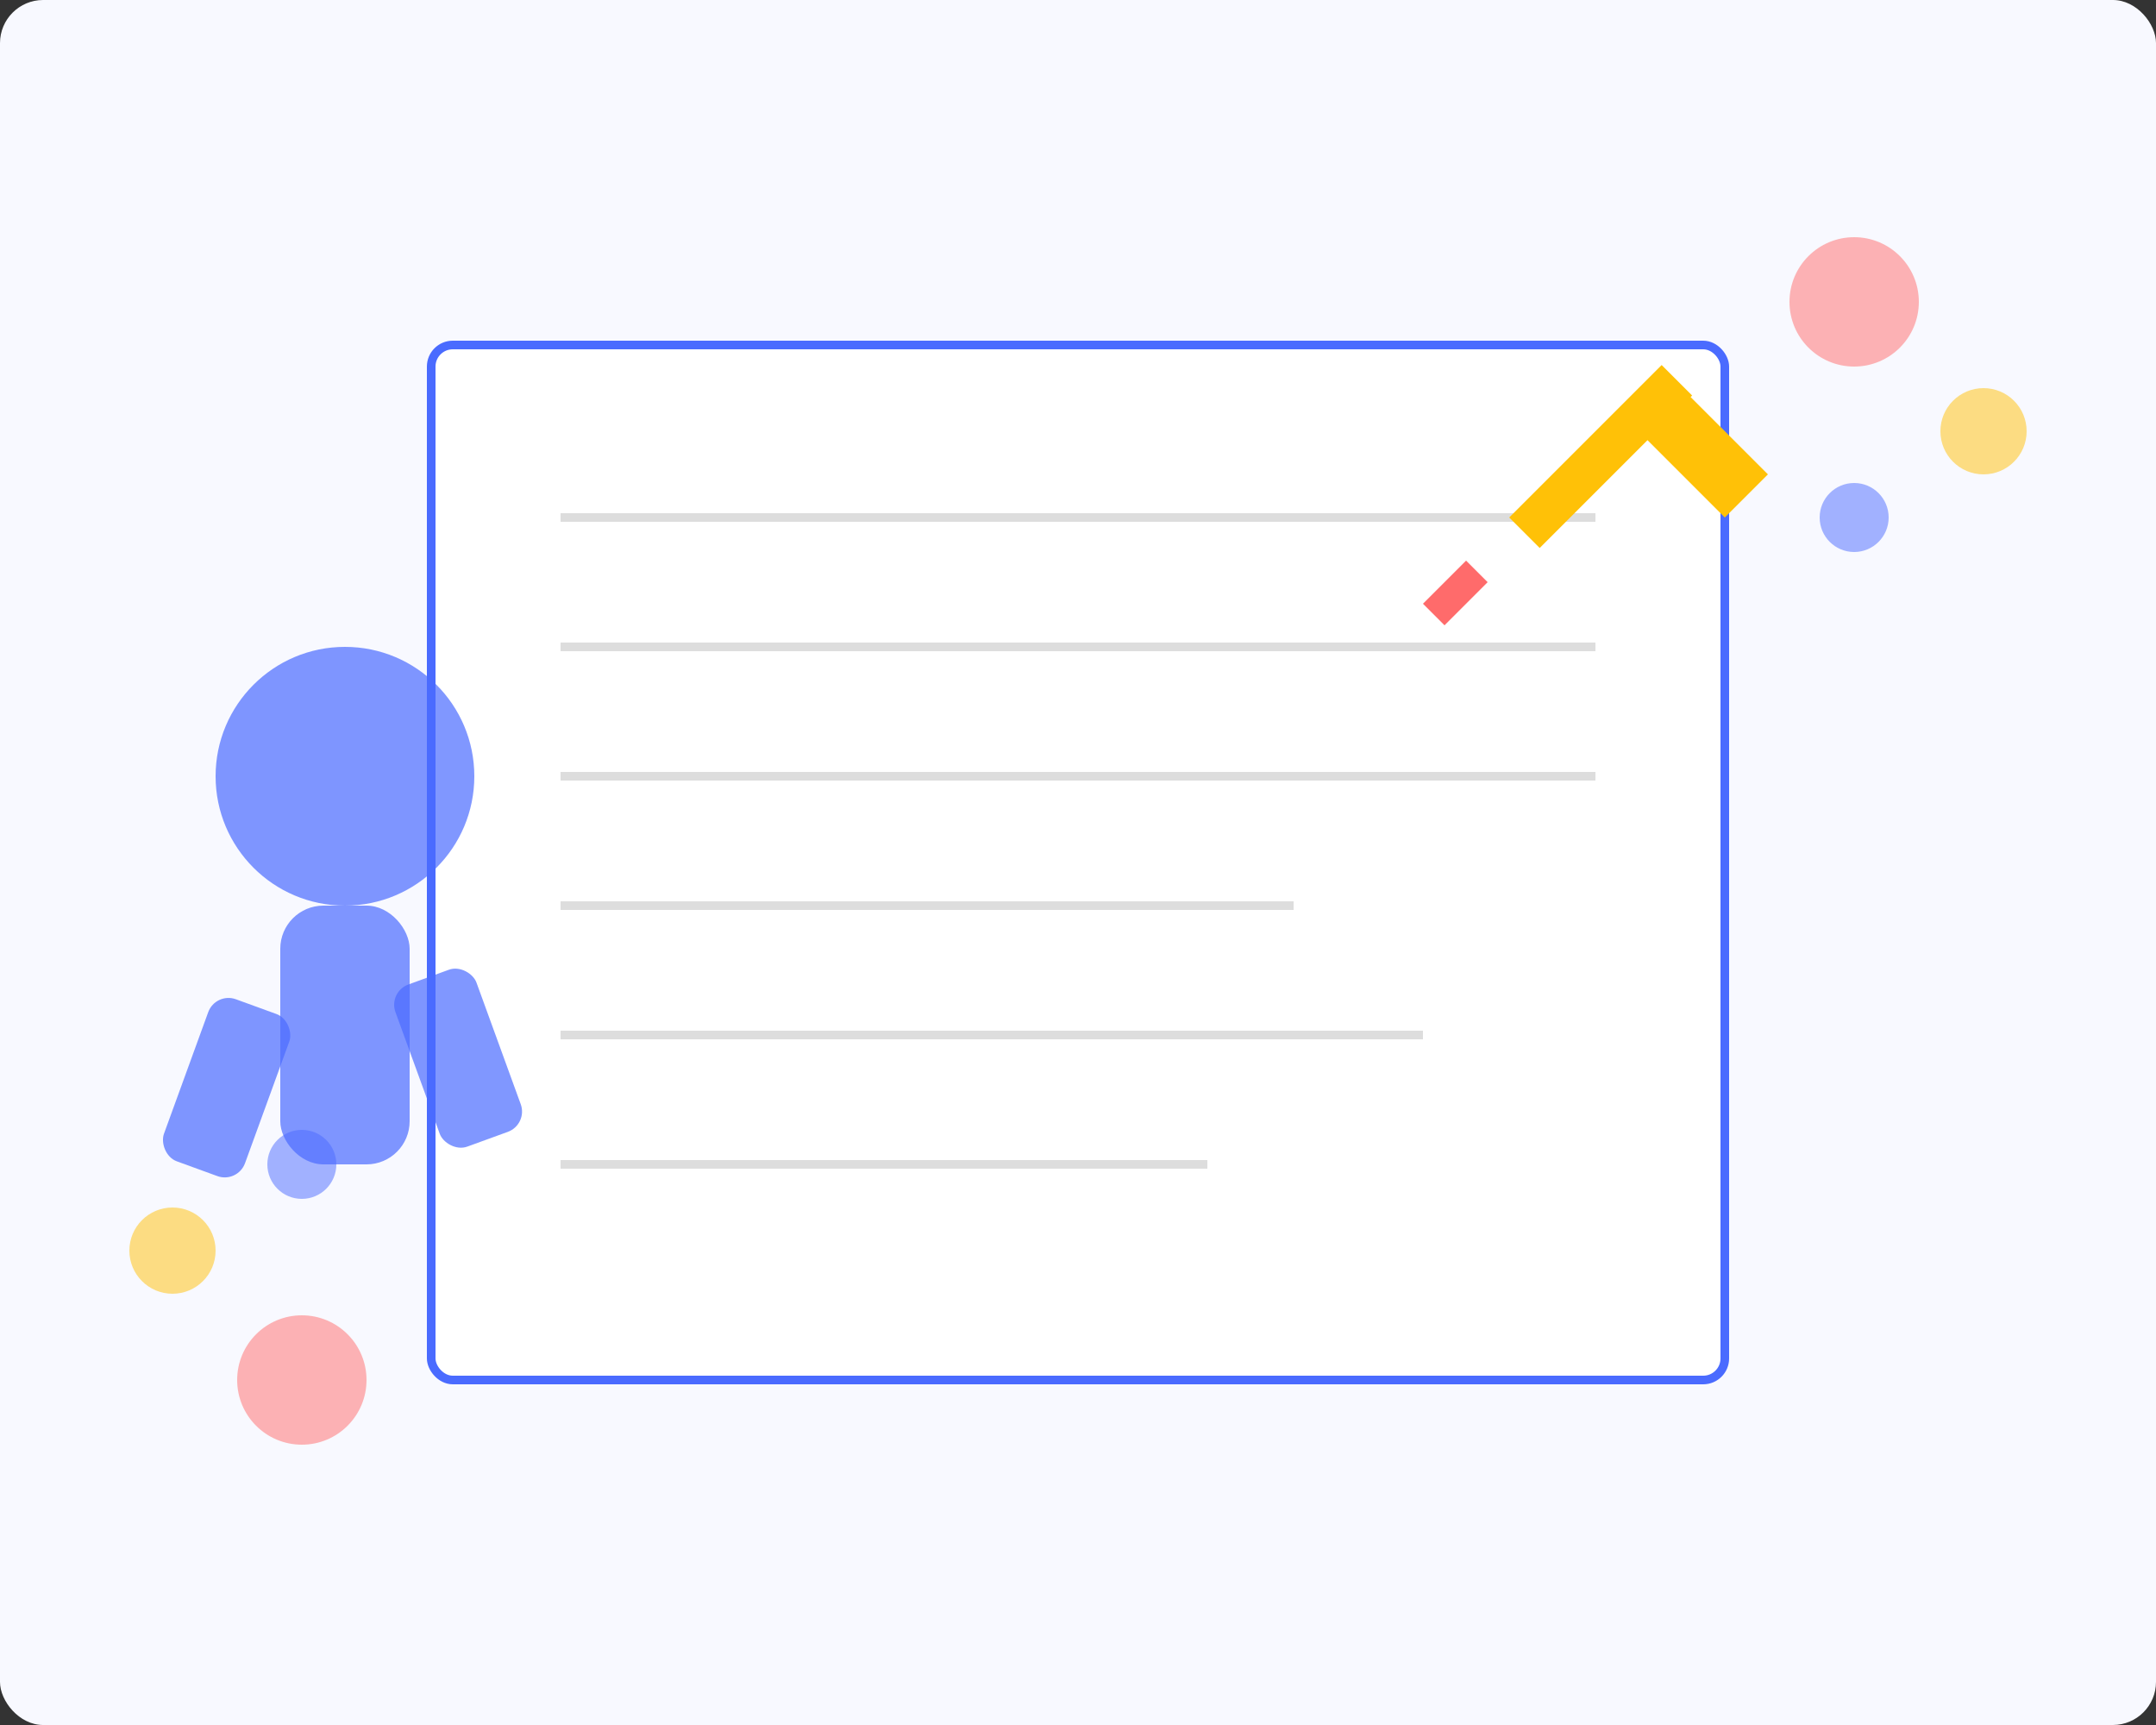 <svg xmlns="http://www.w3.org/2000/svg" width="500" height="400" viewBox="0 0 500 400">
  <rect x="0" y="0" width="500" height="400" fill="#333333" stroke="none"/>
  <!-- Background -->
  <rect width="500" height="400" fill="#f8f9ff" rx="10" ry="10"/>
  
  <!-- Document -->
  <rect x="100" y="80" width="300" height="240" fill="white" stroke="#4a6bff" stroke-width="2" rx="5" ry="5"/>
  
  <!-- Document Lines -->
  <line x1="130" y1="120" x2="370" y2="120" stroke="#ddd" stroke-width="2"/>
  <line x1="130" y1="150" x2="370" y2="150" stroke="#ddd" stroke-width="2"/>
  <line x1="130" y1="180" x2="370" y2="180" stroke="#ddd" stroke-width="2"/>
  <line x1="130" y1="210" x2="300" y2="210" stroke="#ddd" stroke-width="2"/>
  <line x1="130" y1="240" x2="330" y2="240" stroke="#ddd" stroke-width="2"/>
  <line x1="130" y1="270" x2="280" y2="270" stroke="#ddd" stroke-width="2"/>
  
  <!-- Pencil -->
  <polygon points="380,100 390,90 410,110 400,120" fill="#ffc107"/>
  <rect x="350" y="120" width="50" height="10" fill="#ffc107" transform="rotate(-45, 350, 120)"/>
  <polygon points="330,140 340,130 345,135 335,145" fill="#ff6b6b"/>
  
  <!-- Person silhouette -->
  <circle cx="80" cy="180" r="30" fill="#4a6bff" opacity="0.7"/>
  <rect x="65" y="210" width="30" height="60" fill="#4a6bff" opacity="0.7" rx="10" ry="10"/>
  <rect x="50" y="230" width="20" height="40" fill="#4a6bff" opacity="0.7" rx="5" ry="5" transform="rotate(20, 50, 230)"/>
  <rect x="90" y="230" width="20" height="40" fill="#4a6bff" opacity="0.7" rx="5" ry="5" transform="rotate(-20, 90, 230)"/>
  
  <!-- Decorative Elements -->
  <circle cx="430" cy="70" r="15" fill="#ff6b6b" opacity="0.5"/>
  <circle cx="460" cy="100" r="10" fill="#ffc107" opacity="0.5"/>
  <circle cx="430" cy="120" r="8" fill="#4a6bff" opacity="0.5"/>
  
  <circle cx="70" cy="320" r="15" fill="#ff6b6b" opacity="0.5"/>
  <circle cx="40" cy="290" r="10" fill="#ffc107" opacity="0.5"/>
  <circle cx="70" cy="270" r="8" fill="#4a6bff" opacity="0.5"/>
</svg>